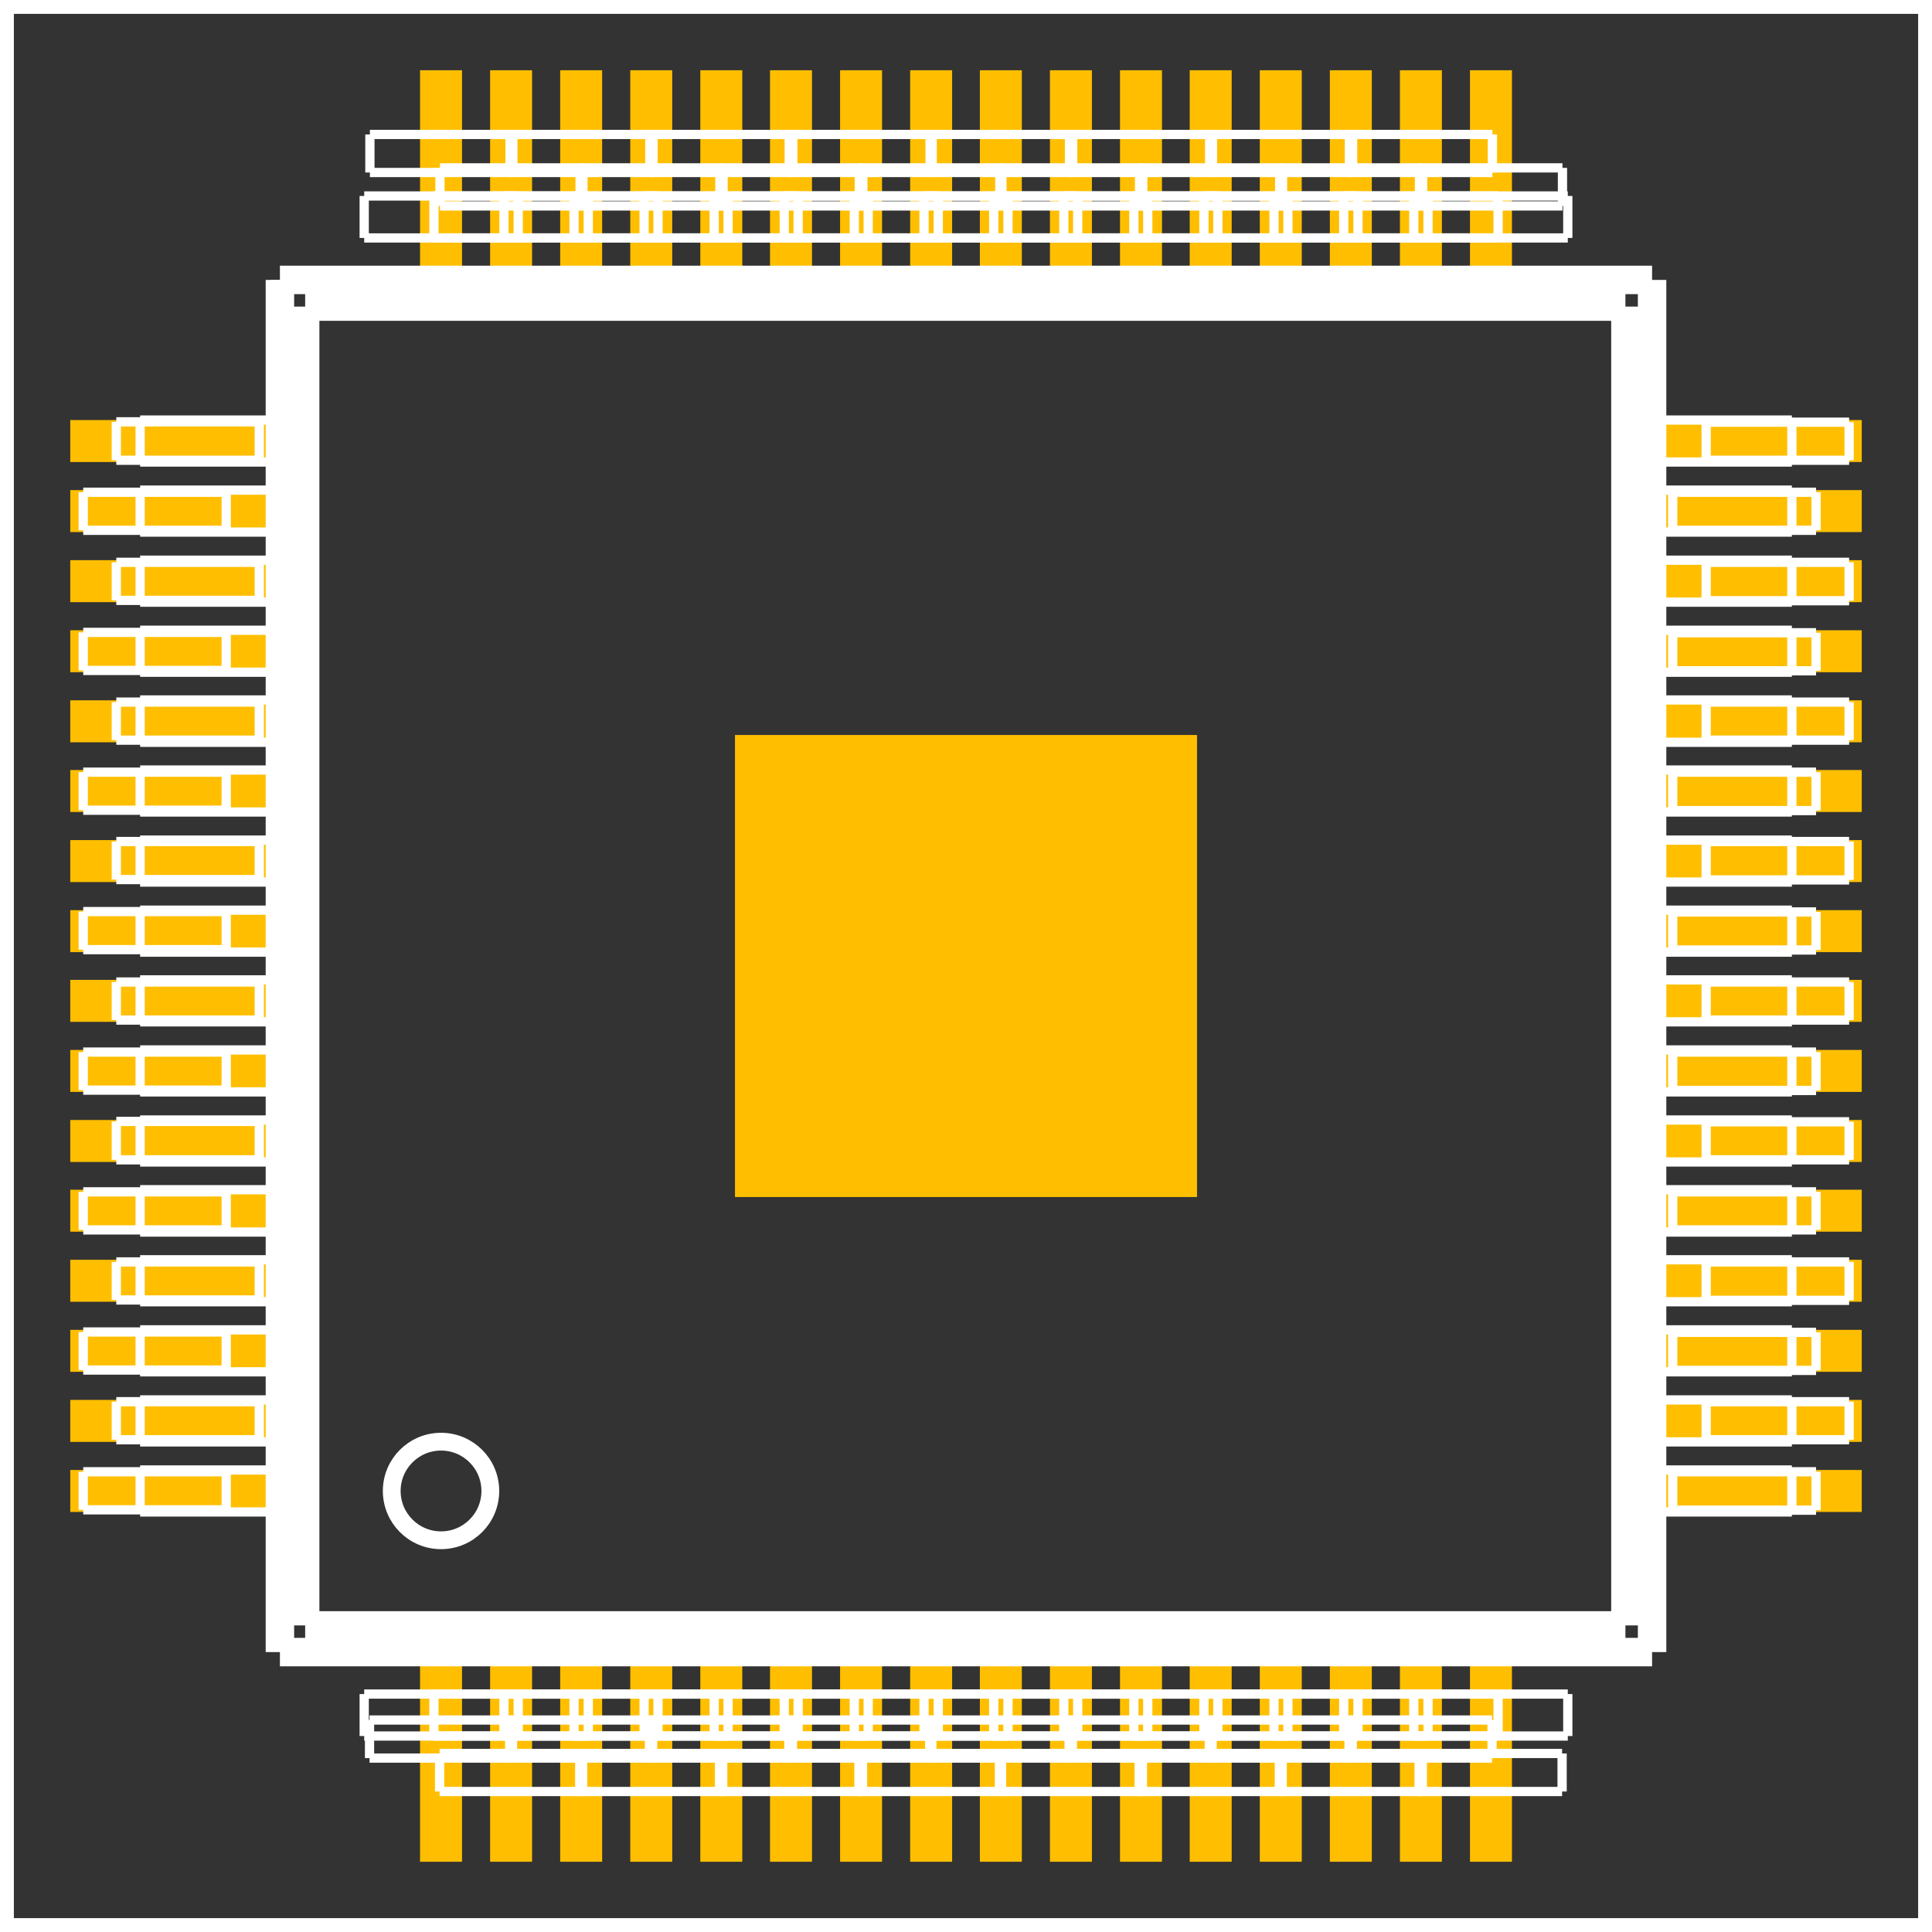 <?xml version="1.0" encoding="UTF-8" standalone="no"?>
<svg xmlns:svg="http://www.w3.org/2000/svg" xmlns="http://www.w3.org/2000/svg" version="1.2" baseProfile="tiny" x="0in" y="0in" width="0.543in" height="0.543in" viewBox="0 0 5432 5432" >
<rect x="0" y="0" width="5432" height="5432" fill="#333333" stroke="none"/>
<title>SparkFun.mod</title>
<desc>Kicad module 'SparkFun-SQFP-S-10X10-64-XS1' from file 'SparkFun.mod' converted by Fritzing</desc>
<g id="copper1">
 <rect width="118" x="1181" y="4605.5" fill="#ffbf00" connectorname="1" height="629" id="connector0pad" stroke-width="0"/>
 <rect width="118" x="1378" y="4605.5" fill="#ffbf00" connectorname="2" height="629" id="connector1pad" stroke-width="0"/>
 <rect width="118" x="1575" y="4605.5" fill="#ffbf00" connectorname="3" height="629" id="connector2pad" stroke-width="0"/>
 <rect width="118" x="1772" y="4605.5" fill="#ffbf00" connectorname="4" height="629" id="connector3pad" stroke-width="0"/>
 <rect width="118" x="1969" y="4605.5" fill="#ffbf00" connectorname="5" height="629" id="connector4pad" stroke-width="0"/>
 <rect width="118" x="2165" y="4605.5" fill="#ffbf00" connectorname="6" height="629" id="connector5pad" stroke-width="0"/>
 <rect width="118" x="2362" y="4605.5" fill="#ffbf00" connectorname="7" height="629" id="connector6pad" stroke-width="0"/>
 <rect width="118" x="2559" y="4605.5" fill="#ffbf00" connectorname="8" height="629" id="connector7pad" stroke-width="0"/>
 <rect width="118" x="2755" y="4605.5" fill="#ffbf00" connectorname="9" height="629" id="connector8pad" stroke-width="0"/>
 <rect width="118" x="2952" y="4605.5" fill="#ffbf00" connectorname="10" height="629" id="connector9pad" stroke-width="0"/>
 <rect width="118" x="3149" y="4605.5" fill="#ffbf00" connectorname="11" height="629" id="connector10pad" stroke-width="0"/>
 <rect width="118" x="3345" y="4605.5" fill="#ffbf00" connectorname="12" height="629" id="connector11pad" stroke-width="0"/>
 <rect width="118" x="3542" y="4605.5" fill="#ffbf00" connectorname="13" height="629" id="connector12pad" stroke-width="0"/>
 <rect width="118" x="3739" y="4605.5" fill="#ffbf00" connectorname="14" height="629" id="connector13pad" stroke-width="0"/>
 <rect width="118" x="3936" y="4605.5" fill="#ffbf00" connectorname="15" height="629" id="connector14pad" stroke-width="0"/>
 <rect width="118" x="4133" y="4605.5" fill="#ffbf00" connectorname="16" height="629" id="connector15pad" stroke-width="0"/>
 <rect width="629" x="4605.5" y="4133" fill="#ffbf00" connectorname="17" height="118" id="connector16pad" stroke-width="0"/>
 <rect width="629" x="4605.5" y="3936" fill="#ffbf00" connectorname="18" height="118" id="connector17pad" stroke-width="0"/>
 <rect width="629" x="4605.5" y="3739" fill="#ffbf00" connectorname="19" height="118" id="connector18pad" stroke-width="0"/>
 <rect width="629" x="4605.5" y="3542" fill="#ffbf00" connectorname="20" height="118" id="connector19pad" stroke-width="0"/>
 <rect width="629" x="4605.5" y="3345" fill="#ffbf00" connectorname="21" height="118" id="connector20pad" stroke-width="0"/>
 <rect width="629" x="4605.5" y="3149" fill="#ffbf00" connectorname="22" height="118" id="connector21pad" stroke-width="0"/>
 <rect width="629" x="4605.5" y="2952" fill="#ffbf00" connectorname="23" height="118" id="connector22pad" stroke-width="0"/>
 <rect width="629" x="4605.5" y="2755" fill="#ffbf00" connectorname="24" height="118" id="connector23pad" stroke-width="0"/>
 <rect width="629" x="4605.5" y="2559" fill="#ffbf00" connectorname="25" height="118" id="connector24pad" stroke-width="0"/>
 <rect width="629" x="4605.5" y="2362" fill="#ffbf00" connectorname="26" height="118" id="connector25pad" stroke-width="0"/>
 <rect width="629" x="4605.5" y="2165" fill="#ffbf00" connectorname="27" height="118" id="connector26pad" stroke-width="0"/>
 <rect width="629" x="4605.5" y="1969" fill="#ffbf00" connectorname="28" height="118" id="connector27pad" stroke-width="0"/>
 <rect width="629" x="4605.5" y="1772" fill="#ffbf00" connectorname="29" height="118" id="connector28pad" stroke-width="0"/>
 <rect width="629" x="4605.5" y="1575" fill="#ffbf00" connectorname="30" height="118" id="connector29pad" stroke-width="0"/>
 <rect width="629" x="4605.5" y="1378" fill="#ffbf00" connectorname="31" height="118" id="connector30pad" stroke-width="0"/>
 <rect width="629" x="4605.5" y="1181" fill="#ffbf00" connectorname="32" height="118" id="connector31pad" stroke-width="0"/>
 <rect width="118" x="4133" y="197.5" fill="#ffbf00" connectorname="33" height="629" id="connector32pad" stroke-width="0"/>
 <rect width="118" x="3936" y="197.5" fill="#ffbf00" connectorname="34" height="629" id="connector33pad" stroke-width="0"/>
 <rect width="118" x="3739" y="197.5" fill="#ffbf00" connectorname="35" height="629" id="connector34pad" stroke-width="0"/>
 <rect width="118" x="3542" y="197.5" fill="#ffbf00" connectorname="36" height="629" id="connector35pad" stroke-width="0"/>
 <rect width="118" x="3345" y="197.5" fill="#ffbf00" connectorname="37" height="629" id="connector36pad" stroke-width="0"/>
 <rect width="118" x="3149" y="197.5" fill="#ffbf00" connectorname="38" height="629" id="connector37pad" stroke-width="0"/>
 <rect width="118" x="2952" y="197.5" fill="#ffbf00" connectorname="39" height="629" id="connector38pad" stroke-width="0"/>
 <rect width="118" x="2755" y="197.5" fill="#ffbf00" connectorname="40" height="629" id="connector39pad" stroke-width="0"/>
 <rect width="118" x="2559" y="197.5" fill="#ffbf00" connectorname="41" height="629" id="connector40pad" stroke-width="0"/>
 <rect width="118" x="2362" y="197.5" fill="#ffbf00" connectorname="42" height="629" id="connector41pad" stroke-width="0"/>
 <rect width="118" x="2165" y="197.5" fill="#ffbf00" connectorname="43" height="629" id="connector42pad" stroke-width="0"/>
 <rect width="118" x="1969" y="197.5" fill="#ffbf00" connectorname="44" height="629" id="connector43pad" stroke-width="0"/>
 <rect width="118" x="1772" y="197.5" fill="#ffbf00" connectorname="45" height="629" id="connector44pad" stroke-width="0"/>
 <rect width="118" x="1575" y="197.5" fill="#ffbf00" connectorname="46" height="629" id="connector45pad" stroke-width="0"/>
 <rect width="118" x="1378" y="197.5" fill="#ffbf00" connectorname="47" height="629" id="connector46pad" stroke-width="0"/>
 <rect width="118" x="1181" y="197.5" fill="#ffbf00" connectorname="48" height="629" id="connector47pad" stroke-width="0"/>
 <rect width="629" x="197.5" y="1181" fill="#ffbf00" connectorname="49" height="118" id="connector48pad" stroke-width="0"/>
 <rect width="629" x="197.5" y="1378" fill="#ffbf00" connectorname="50" height="118" id="connector49pad" stroke-width="0"/>
 <rect width="629" x="197.5" y="1575" fill="#ffbf00" connectorname="51" height="118" id="connector50pad" stroke-width="0"/>
 <rect width="629" x="197.5" y="1772" fill="#ffbf00" connectorname="52" height="118" id="connector51pad" stroke-width="0"/>
 <rect width="629" x="197.5" y="1969" fill="#ffbf00" connectorname="53" height="118" id="connector52pad" stroke-width="0"/>
 <rect width="629" x="197.5" y="2165" fill="#ffbf00" connectorname="54" height="118" id="connector53pad" stroke-width="0"/>
 <rect width="629" x="197.5" y="2362" fill="#ffbf00" connectorname="55" height="118" id="connector54pad" stroke-width="0"/>
 <rect width="629" x="197.5" y="2559" fill="#ffbf00" connectorname="56" height="118" id="connector55pad" stroke-width="0"/>
 <rect width="629" x="197.5" y="2755" fill="#ffbf00" connectorname="57" height="118" id="connector56pad" stroke-width="0"/>
 <rect width="629" x="197.5" y="2952" fill="#ffbf00" connectorname="58" height="118" id="connector57pad" stroke-width="0"/>
 <rect width="629" x="197.5" y="3149" fill="#ffbf00" connectorname="59" height="118" id="connector58pad" stroke-width="0"/>
 <rect width="629" x="197.5" y="3345" fill="#ffbf00" connectorname="60" height="118" id="connector59pad" stroke-width="0"/>
 <rect width="629" x="197.5" y="3542" fill="#ffbf00" connectorname="61" height="118" id="connector60pad" stroke-width="0"/>
 <rect width="629" x="197.5" y="3739" fill="#ffbf00" connectorname="62" height="118" id="connector61pad" stroke-width="0"/>
 <rect width="629" x="197.5" y="3936" fill="#ffbf00" connectorname="63" height="118" id="connector62pad" stroke-width="0"/>
 <rect width="629" x="197.5" y="4133" fill="#ffbf00" connectorname="64" height="118" id="connector63pad" stroke-width="0"/>
 <rect width="1299" x="2066.5" y="2066.5" fill="#ffbf00" connectorname="GND" height="1299" id="connector64pad" stroke-width="0"/>
</g>
<g id="silkscreen">
 <line fill="none" stroke="white" y1="1294" x1="327" y2="1294" stroke-width="26" x2="729"/>
 <line fill="none" stroke="white" y1="1294" x1="729" y2="1186" stroke-width="26" x2="729"/>
 <line fill="none" stroke="white" y1="1186" x1="327" y2="1186" stroke-width="26" x2="729"/>
 <line fill="none" stroke="white" y1="1294" x1="327" y2="1186" stroke-width="26" x2="327"/>
 <line fill="none" stroke="white" y1="1491" x1="234" y2="1491" stroke-width="26" x2="636"/>
 <line fill="none" stroke="white" y1="1491" x1="636" y2="1384" stroke-width="26" x2="636"/>
 <line fill="none" stroke="white" y1="1384" x1="234" y2="1384" stroke-width="26" x2="636"/>
 <line fill="none" stroke="white" y1="1491" x1="234" y2="1384" stroke-width="26" x2="234"/>
 <line fill="none" stroke="white" y1="1688" x1="327" y2="1688" stroke-width="26" x2="729"/>
 <line fill="none" stroke="white" y1="1688" x1="729" y2="1581" stroke-width="26" x2="729"/>
 <line fill="none" stroke="white" y1="1581" x1="327" y2="1581" stroke-width="26" x2="729"/>
 <line fill="none" stroke="white" y1="1688" x1="327" y2="1581" stroke-width="26" x2="327"/>
 <line fill="none" stroke="white" y1="1885" x1="234" y2="1885" stroke-width="26" x2="636"/>
 <line fill="none" stroke="white" y1="1885" x1="636" y2="1778" stroke-width="26" x2="636"/>
 <line fill="none" stroke="white" y1="1778" x1="234" y2="1778" stroke-width="26" x2="636"/>
 <line fill="none" stroke="white" y1="1885" x1="234" y2="1778" stroke-width="26" x2="234"/>
 <line fill="none" stroke="white" y1="2081" x1="327" y2="2081" stroke-width="26" x2="729"/>
 <line fill="none" stroke="white" y1="2081" x1="729" y2="1974" stroke-width="26" x2="729"/>
 <line fill="none" stroke="white" y1="1974" x1="327" y2="1974" stroke-width="26" x2="729"/>
 <line fill="none" stroke="white" y1="2081" x1="327" y2="1974" stroke-width="26" x2="327"/>
 <line fill="none" stroke="white" y1="2278" x1="234" y2="2278" stroke-width="26" x2="636"/>
 <line fill="none" stroke="white" y1="2278" x1="636" y2="2171" stroke-width="26" x2="636"/>
 <line fill="none" stroke="white" y1="2171" x1="234" y2="2171" stroke-width="26" x2="636"/>
 <line fill="none" stroke="white" y1="2278" x1="234" y2="2171" stroke-width="26" x2="234"/>
 <line fill="none" stroke="white" y1="2473" x1="327" y2="2473" stroke-width="26" x2="729"/>
 <line fill="none" stroke="white" y1="2473" x1="729" y2="2366" stroke-width="26" x2="729"/>
 <line fill="none" stroke="white" y1="2366" x1="327" y2="2366" stroke-width="26" x2="729"/>
 <line fill="none" stroke="white" y1="2473" x1="327" y2="2366" stroke-width="26" x2="327"/>
 <line fill="none" stroke="white" y1="2670" x1="234" y2="2670" stroke-width="26" x2="636"/>
 <line fill="none" stroke="white" y1="2670" x1="636" y2="2563" stroke-width="26" x2="636"/>
 <line fill="none" stroke="white" y1="2563" x1="234" y2="2563" stroke-width="26" x2="636"/>
 <line fill="none" stroke="white" y1="2670" x1="234" y2="2563" stroke-width="26" x2="234"/>
 <line fill="none" stroke="white" y1="2868" x1="327" y2="2868" stroke-width="26" x2="729"/>
 <line fill="none" stroke="white" y1="2868" x1="729" y2="2761" stroke-width="26" x2="729"/>
 <line fill="none" stroke="white" y1="2761" x1="327" y2="2761" stroke-width="26" x2="729"/>
 <line fill="none" stroke="white" y1="2868" x1="327" y2="2761" stroke-width="26" x2="327"/>
 <line fill="none" stroke="white" y1="3065" x1="234" y2="3065" stroke-width="26" x2="636"/>
 <line fill="none" stroke="white" y1="3065" x1="636" y2="2958" stroke-width="26" x2="636"/>
 <line fill="none" stroke="white" y1="2958" x1="234" y2="2958" stroke-width="26" x2="636"/>
 <line fill="none" stroke="white" y1="3065" x1="234" y2="2958" stroke-width="26" x2="234"/>
 <line fill="none" stroke="white" y1="3261" x1="327" y2="3261" stroke-width="26" x2="729"/>
 <line fill="none" stroke="white" y1="3261" x1="729" y2="3153" stroke-width="26" x2="729"/>
 <line fill="none" stroke="white" y1="3153" x1="327" y2="3153" stroke-width="26" x2="729"/>
 <line fill="none" stroke="white" y1="3261" x1="327" y2="3153" stroke-width="26" x2="327"/>
 <line fill="none" stroke="white" y1="3458" x1="234" y2="3458" stroke-width="26" x2="636"/>
 <line fill="none" stroke="white" y1="3458" x1="636" y2="3351" stroke-width="26" x2="636"/>
 <line fill="none" stroke="white" y1="3351" x1="234" y2="3351" stroke-width="26" x2="636"/>
 <line fill="none" stroke="white" y1="3458" x1="234" y2="3351" stroke-width="26" x2="234"/>
 <line fill="none" stroke="white" y1="3655" x1="327" y2="3655" stroke-width="26" x2="729"/>
 <line fill="none" stroke="white" y1="3655" x1="729" y2="3548" stroke-width="26" x2="729"/>
 <line fill="none" stroke="white" y1="3548" x1="327" y2="3548" stroke-width="26" x2="729"/>
 <line fill="none" stroke="white" y1="3655" x1="327" y2="3548" stroke-width="26" x2="327"/>
 <line fill="none" stroke="white" y1="3852" x1="234" y2="3852" stroke-width="26" x2="636"/>
 <line fill="none" stroke="white" y1="3852" x1="636" y2="3745" stroke-width="26" x2="636"/>
 <line fill="none" stroke="white" y1="3745" x1="234" y2="3745" stroke-width="26" x2="636"/>
 <line fill="none" stroke="white" y1="3852" x1="234" y2="3745" stroke-width="26" x2="234"/>
 <line fill="none" stroke="white" y1="4048" x1="327" y2="4048" stroke-width="26" x2="729"/>
 <line fill="none" stroke="white" y1="4048" x1="729" y2="3941" stroke-width="26" x2="729"/>
 <line fill="none" stroke="white" y1="3941" x1="327" y2="3941" stroke-width="26" x2="729"/>
 <line fill="none" stroke="white" y1="4048" x1="327" y2="3941" stroke-width="26" x2="327"/>
 <line fill="none" stroke="white" y1="4245" x1="234" y2="4245" stroke-width="26" x2="636"/>
 <line fill="none" stroke="white" y1="4245" x1="636" y2="4138" stroke-width="26" x2="636"/>
 <line fill="none" stroke="white" y1="4138" x1="234" y2="4138" stroke-width="26" x2="636"/>
 <line fill="none" stroke="white" y1="4245" x1="234" y2="4138" stroke-width="26" x2="234"/>
 <line fill="none" stroke="white" y1="1294" x1="4797" y2="1294" stroke-width="26" x2="5199"/>
 <line fill="none" stroke="white" y1="1294" x1="5199" y2="1187" stroke-width="26" x2="5199"/>
 <line fill="none" stroke="white" y1="1187" x1="4797" y2="1187" stroke-width="26" x2="5199"/>
 <line fill="none" stroke="white" y1="1294" x1="4797" y2="1187" stroke-width="26" x2="4797"/>
 <line fill="none" stroke="white" y1="1491" x1="4703" y2="1491" stroke-width="26" x2="5106"/>
 <line fill="none" stroke="white" y1="1491" x1="5106" y2="1384" stroke-width="26" x2="5106"/>
 <line fill="none" stroke="white" y1="1384" x1="4703" y2="1384" stroke-width="26" x2="5106"/>
 <line fill="none" stroke="white" y1="1491" x1="4703" y2="1384" stroke-width="26" x2="4703"/>
 <line fill="none" stroke="white" y1="1689" x1="4797" y2="1689" stroke-width="26" x2="5199"/>
 <line fill="none" stroke="white" y1="1689" x1="5199" y2="1581" stroke-width="26" x2="5199"/>
 <line fill="none" stroke="white" y1="1581" x1="4797" y2="1581" stroke-width="26" x2="5199"/>
 <line fill="none" stroke="white" y1="1689" x1="4797" y2="1581" stroke-width="26" x2="4797"/>
 <line fill="none" stroke="white" y1="1886" x1="4703" y2="1886" stroke-width="26" x2="5106"/>
 <line fill="none" stroke="white" y1="1886" x1="5106" y2="1779" stroke-width="26" x2="5106"/>
 <line fill="none" stroke="white" y1="1779" x1="4703" y2="1779" stroke-width="26" x2="5106"/>
 <line fill="none" stroke="white" y1="1886" x1="4703" y2="1779" stroke-width="26" x2="4703"/>
 <line fill="none" stroke="white" y1="2081" x1="4797" y2="2081" stroke-width="26" x2="5199"/>
 <line fill="none" stroke="white" y1="2081" x1="5199" y2="1974" stroke-width="26" x2="5199"/>
 <line fill="none" stroke="white" y1="1974" x1="4797" y2="1974" stroke-width="26" x2="5199"/>
 <line fill="none" stroke="white" y1="2081" x1="4797" y2="1974" stroke-width="26" x2="4797"/>
 <line fill="none" stroke="white" y1="2279" x1="4703" y2="2279" stroke-width="26" x2="5106"/>
 <line fill="none" stroke="white" y1="2279" x1="5106" y2="2171" stroke-width="26" x2="5106"/>
 <line fill="none" stroke="white" y1="2171" x1="4703" y2="2171" stroke-width="26" x2="5106"/>
 <line fill="none" stroke="white" y1="2279" x1="4703" y2="2171" stroke-width="26" x2="4703"/>
 <line fill="none" stroke="white" y1="2474" x1="4797" y2="2474" stroke-width="26" x2="5199"/>
 <line fill="none" stroke="white" y1="2474" x1="5199" y2="2366" stroke-width="26" x2="5199"/>
 <line fill="none" stroke="white" y1="2366" x1="4797" y2="2366" stroke-width="26" x2="5199"/>
 <line fill="none" stroke="white" y1="2474" x1="4797" y2="2366" stroke-width="26" x2="4797"/>
 <line fill="none" stroke="white" y1="2671" x1="4703" y2="2671" stroke-width="26" x2="5106"/>
 <line fill="none" stroke="white" y1="2671" x1="5106" y2="2564" stroke-width="26" x2="5106"/>
 <line fill="none" stroke="white" y1="2564" x1="4703" y2="2564" stroke-width="26" x2="5106"/>
 <line fill="none" stroke="white" y1="2671" x1="4703" y2="2564" stroke-width="26" x2="4703"/>
 <line fill="none" stroke="white" y1="2868" x1="4797" y2="2868" stroke-width="26" x2="5199"/>
 <line fill="none" stroke="white" y1="2868" x1="5199" y2="2761" stroke-width="26" x2="5199"/>
 <line fill="none" stroke="white" y1="2761" x1="4797" y2="2761" stroke-width="26" x2="5199"/>
 <line fill="none" stroke="white" y1="2868" x1="4797" y2="2761" stroke-width="26" x2="4797"/>
 <line fill="none" stroke="white" y1="3066" x1="4703" y2="3066" stroke-width="26" x2="5106"/>
 <line fill="none" stroke="white" y1="3066" x1="5106" y2="2958" stroke-width="26" x2="5106"/>
 <line fill="none" stroke="white" y1="2958" x1="4703" y2="2958" stroke-width="26" x2="5106"/>
 <line fill="none" stroke="white" y1="3066" x1="4703" y2="2958" stroke-width="26" x2="4703"/>
 <line fill="none" stroke="white" y1="3261" x1="4797" y2="3261" stroke-width="26" x2="5199"/>
 <line fill="none" stroke="white" y1="3261" x1="5199" y2="3154" stroke-width="26" x2="5199"/>
 <line fill="none" stroke="white" y1="3154" x1="4797" y2="3154" stroke-width="26" x2="5199"/>
 <line fill="none" stroke="white" y1="3261" x1="4797" y2="3154" stroke-width="26" x2="4797"/>
 <line fill="none" stroke="white" y1="3458" x1="4703" y2="3458" stroke-width="26" x2="5106"/>
 <line fill="none" stroke="white" y1="3458" x1="5106" y2="3351" stroke-width="26" x2="5106"/>
 <line fill="none" stroke="white" y1="3351" x1="4703" y2="3351" stroke-width="26" x2="5106"/>
 <line fill="none" stroke="white" y1="3458" x1="4703" y2="3351" stroke-width="26" x2="4703"/>
 <line fill="none" stroke="white" y1="3656" x1="4797" y2="3656" stroke-width="26" x2="5199"/>
 <line fill="none" stroke="white" y1="3656" x1="5199" y2="3548" stroke-width="26" x2="5199"/>
 <line fill="none" stroke="white" y1="3548" x1="4797" y2="3548" stroke-width="26" x2="5199"/>
 <line fill="none" stroke="white" y1="3656" x1="4797" y2="3548" stroke-width="26" x2="4797"/>
 <line fill="none" stroke="white" y1="3853" x1="4703" y2="3853" stroke-width="26" x2="5106"/>
 <line fill="none" stroke="white" y1="3853" x1="5106" y2="3746" stroke-width="26" x2="5106"/>
 <line fill="none" stroke="white" y1="3746" x1="4703" y2="3746" stroke-width="26" x2="5106"/>
 <line fill="none" stroke="white" y1="3853" x1="4703" y2="3746" stroke-width="26" x2="4703"/>
 <line fill="none" stroke="white" y1="4048" x1="4797" y2="4048" stroke-width="26" x2="5199"/>
 <line fill="none" stroke="white" y1="4048" x1="5199" y2="3941" stroke-width="26" x2="5199"/>
 <line fill="none" stroke="white" y1="3941" x1="4797" y2="3941" stroke-width="26" x2="5199"/>
 <line fill="none" stroke="white" y1="4048" x1="4797" y2="3941" stroke-width="26" x2="4797"/>
 <line fill="none" stroke="white" y1="4246" x1="4703" y2="4246" stroke-width="26" x2="5106"/>
 <line fill="none" stroke="white" y1="4246" x1="5106" y2="4138" stroke-width="26" x2="5106"/>
 <line fill="none" stroke="white" y1="4138" x1="4703" y2="4138" stroke-width="26" x2="5106"/>
 <line fill="none" stroke="white" y1="4246" x1="4703" y2="4138" stroke-width="26" x2="4703"/>
 <line fill="none" stroke="white" y1="485" x1="1040" y2="485" stroke-width="26" x2="1442"/>
 <line fill="none" stroke="white" y1="485" x1="1442" y2="378" stroke-width="26" x2="1442"/>
 <line fill="none" stroke="white" y1="378" x1="1040" y2="378" stroke-width="26" x2="1442"/>
 <line fill="none" stroke="white" y1="485" x1="1040" y2="378" stroke-width="26" x2="1040"/>
 <line fill="none" stroke="white" y1="579" x1="1237" y2="579" stroke-width="26" x2="1639"/>
 <line fill="none" stroke="white" y1="579" x1="1639" y2="472" stroke-width="26" x2="1639"/>
 <line fill="none" stroke="white" y1="472" x1="1237" y2="472" stroke-width="26" x2="1639"/>
 <line fill="none" stroke="white" y1="579" x1="1237" y2="472" stroke-width="26" x2="1237"/>
 <line fill="none" stroke="white" y1="485" x1="1434" y2="485" stroke-width="26" x2="1836"/>
 <line fill="none" stroke="white" y1="485" x1="1836" y2="378" stroke-width="26" x2="1836"/>
 <line fill="none" stroke="white" y1="378" x1="1434" y2="378" stroke-width="26" x2="1836"/>
 <line fill="none" stroke="white" y1="485" x1="1434" y2="378" stroke-width="26" x2="1434"/>
 <line fill="none" stroke="white" y1="579" x1="1631" y2="579" stroke-width="26" x2="2033"/>
 <line fill="none" stroke="white" y1="579" x1="2033" y2="472" stroke-width="26" x2="2033"/>
 <line fill="none" stroke="white" y1="472" x1="1631" y2="472" stroke-width="26" x2="2033"/>
 <line fill="none" stroke="white" y1="579" x1="1631" y2="472" stroke-width="26" x2="1631"/>
 <line fill="none" stroke="white" y1="485" x1="1827" y2="485" stroke-width="26" x2="2229"/>
 <line fill="none" stroke="white" y1="485" x1="2229" y2="378" stroke-width="26" x2="2229"/>
 <line fill="none" stroke="white" y1="378" x1="1827" y2="378" stroke-width="26" x2="2229"/>
 <line fill="none" stroke="white" y1="485" x1="1827" y2="378" stroke-width="26" x2="1827"/>
 <line fill="none" stroke="white" y1="579" x1="2024" y2="579" stroke-width="26" x2="2426"/>
 <line fill="none" stroke="white" y1="579" x1="2426" y2="472" stroke-width="26" x2="2426"/>
 <line fill="none" stroke="white" y1="472" x1="2024" y2="472" stroke-width="26" x2="2426"/>
 <line fill="none" stroke="white" y1="579" x1="2024" y2="472" stroke-width="26" x2="2024"/>
 <line fill="none" stroke="white" y1="485" x1="2219" y2="485" stroke-width="26" x2="2621"/>
 <line fill="none" stroke="white" y1="485" x1="2621" y2="378" stroke-width="26" x2="2621"/>
 <line fill="none" stroke="white" y1="378" x1="2219" y2="378" stroke-width="26" x2="2621"/>
 <line fill="none" stroke="white" y1="485" x1="2219" y2="378" stroke-width="26" x2="2219"/>
 <line fill="none" stroke="white" y1="579" x1="2416" y2="579" stroke-width="26" x2="2817"/>
 <line fill="none" stroke="white" y1="579" x1="2817" y2="472" stroke-width="26" x2="2817"/>
 <line fill="none" stroke="white" y1="472" x1="2416" y2="472" stroke-width="26" x2="2817"/>
 <line fill="none" stroke="white" y1="579" x1="2416" y2="472" stroke-width="26" x2="2416"/>
 <line fill="none" stroke="white" y1="485" x1="2615" y2="485" stroke-width="26" x2="3016"/>
 <line fill="none" stroke="white" y1="485" x1="3016" y2="378" stroke-width="26" x2="3016"/>
 <line fill="none" stroke="white" y1="378" x1="2615" y2="378" stroke-width="26" x2="3016"/>
 <line fill="none" stroke="white" y1="485" x1="2615" y2="378" stroke-width="26" x2="2615"/>
 <line fill="none" stroke="white" y1="579" x1="2811" y2="579" stroke-width="26" x2="3213"/>
 <line fill="none" stroke="white" y1="579" x1="3213" y2="472" stroke-width="26" x2="3213"/>
 <line fill="none" stroke="white" y1="472" x1="2811" y2="472" stroke-width="26" x2="3213"/>
 <line fill="none" stroke="white" y1="579" x1="2811" y2="472" stroke-width="26" x2="2811"/>
 <line fill="none" stroke="white" y1="485" x1="3007" y2="485" stroke-width="26" x2="3409"/>
 <line fill="none" stroke="white" y1="485" x1="3409" y2="378" stroke-width="26" x2="3409"/>
 <line fill="none" stroke="white" y1="378" x1="3007" y2="378" stroke-width="26" x2="3409"/>
 <line fill="none" stroke="white" y1="485" x1="3007" y2="378" stroke-width="26" x2="3007"/>
 <line fill="none" stroke="white" y1="579" x1="3204" y2="579" stroke-width="26" x2="3606"/>
 <line fill="none" stroke="white" y1="579" x1="3606" y2="472" stroke-width="26" x2="3606"/>
 <line fill="none" stroke="white" y1="472" x1="3204" y2="472" stroke-width="26" x2="3606"/>
 <line fill="none" stroke="white" y1="579" x1="3204" y2="472" stroke-width="26" x2="3204"/>
 <line fill="none" stroke="white" y1="485" x1="3401" y2="485" stroke-width="26" x2="3803"/>
 <line fill="none" stroke="white" y1="485" x1="3803" y2="378" stroke-width="26" x2="3803"/>
 <line fill="none" stroke="white" y1="378" x1="3401" y2="378" stroke-width="26" x2="3803"/>
 <line fill="none" stroke="white" y1="485" x1="3401" y2="378" stroke-width="26" x2="3401"/>
 <line fill="none" stroke="white" y1="579" x1="3598" y2="579" stroke-width="26" x2="4000"/>
 <line fill="none" stroke="white" y1="579" x1="4000" y2="472" stroke-width="26" x2="4000"/>
 <line fill="none" stroke="white" y1="472" x1="3598" y2="472" stroke-width="26" x2="4000"/>
 <line fill="none" stroke="white" y1="579" x1="3598" y2="472" stroke-width="26" x2="3598"/>
 <line fill="none" stroke="white" y1="485" x1="3794" y2="485" stroke-width="26" x2="4196"/>
 <line fill="none" stroke="white" y1="485" x1="4196" y2="378" stroke-width="26" x2="4196"/>
 <line fill="none" stroke="white" y1="378" x1="3794" y2="378" stroke-width="26" x2="4196"/>
 <line fill="none" stroke="white" y1="485" x1="3794" y2="378" stroke-width="26" x2="3794"/>
 <line fill="none" stroke="white" y1="579" x1="3991" y2="579" stroke-width="26" x2="4393"/>
 <line fill="none" stroke="white" y1="579" x1="4393" y2="472" stroke-width="26" x2="4393"/>
 <line fill="none" stroke="white" y1="472" x1="3991" y2="472" stroke-width="26" x2="4393"/>
 <line fill="none" stroke="white" y1="579" x1="3991" y2="472" stroke-width="26" x2="3991"/>
 <line fill="none" stroke="white" y1="4943" x1="1039" y2="4943" stroke-width="26" x2="1441"/>
 <line fill="none" stroke="white" y1="4943" x1="1441" y2="4836" stroke-width="26" x2="1441"/>
 <line fill="none" stroke="white" y1="4836" x1="1039" y2="4836" stroke-width="26" x2="1441"/>
 <line fill="none" stroke="white" y1="4943" x1="1039" y2="4836" stroke-width="26" x2="1039"/>
 <line fill="none" stroke="white" y1="5037" x1="1236" y2="5037" stroke-width="26" x2="1638"/>
 <line fill="none" stroke="white" y1="5037" x1="1638" y2="4930" stroke-width="26" x2="1638"/>
 <line fill="none" stroke="white" y1="4930" x1="1236" y2="4930" stroke-width="26" x2="1638"/>
 <line fill="none" stroke="white" y1="5037" x1="1236" y2="4930" stroke-width="26" x2="1236"/>
 <line fill="none" stroke="white" y1="4943" x1="1433" y2="4943" stroke-width="26" x2="1835"/>
 <line fill="none" stroke="white" y1="4943" x1="1835" y2="4836" stroke-width="26" x2="1835"/>
 <line fill="none" stroke="white" y1="4836" x1="1433" y2="4836" stroke-width="26" x2="1835"/>
 <line fill="none" stroke="white" y1="4943" x1="1433" y2="4836" stroke-width="26" x2="1433"/>
 <line fill="none" stroke="white" y1="5037" x1="1630" y2="5037" stroke-width="26" x2="2032"/>
 <line fill="none" stroke="white" y1="5037" x1="2032" y2="4930" stroke-width="26" x2="2032"/>
 <line fill="none" stroke="white" y1="4930" x1="1630" y2="4930" stroke-width="26" x2="2032"/>
 <line fill="none" stroke="white" y1="5037" x1="1630" y2="4930" stroke-width="26" x2="1630"/>
 <line fill="none" stroke="white" y1="4943" x1="1826" y2="4943" stroke-width="26" x2="2228"/>
 <line fill="none" stroke="white" y1="4943" x1="2228" y2="4836" stroke-width="26" x2="2228"/>
 <line fill="none" stroke="white" y1="4836" x1="1826" y2="4836" stroke-width="26" x2="2228"/>
 <line fill="none" stroke="white" y1="4943" x1="1826" y2="4836" stroke-width="26" x2="1826"/>
 <line fill="none" stroke="white" y1="5037" x1="2023" y2="5037" stroke-width="26" x2="2425"/>
 <line fill="none" stroke="white" y1="5037" x1="2425" y2="4930" stroke-width="26" x2="2425"/>
 <line fill="none" stroke="white" y1="4930" x1="2023" y2="4930" stroke-width="26" x2="2425"/>
 <line fill="none" stroke="white" y1="5037" x1="2023" y2="4930" stroke-width="26" x2="2023"/>
 <line fill="none" stroke="white" y1="4943" x1="2218" y2="4943" stroke-width="26" x2="2620"/>
 <line fill="none" stroke="white" y1="4943" x1="2620" y2="4836" stroke-width="26" x2="2620"/>
 <line fill="none" stroke="white" y1="4836" x1="2218" y2="4836" stroke-width="26" x2="2620"/>
 <line fill="none" stroke="white" y1="4943" x1="2218" y2="4836" stroke-width="26" x2="2218"/>
 <line fill="none" stroke="white" y1="5037" x1="2415" y2="5037" stroke-width="26" x2="2816"/>
 <line fill="none" stroke="white" y1="5037" x1="2816" y2="4930" stroke-width="26" x2="2816"/>
 <line fill="none" stroke="white" y1="4930" x1="2415" y2="4930" stroke-width="26" x2="2816"/>
 <line fill="none" stroke="white" y1="5037" x1="2415" y2="4930" stroke-width="26" x2="2415"/>
 <line fill="none" stroke="white" y1="4943" x1="2614" y2="4943" stroke-width="26" x2="3015"/>
 <line fill="none" stroke="white" y1="4943" x1="3015" y2="4836" stroke-width="26" x2="3015"/>
 <line fill="none" stroke="white" y1="4836" x1="2614" y2="4836" stroke-width="26" x2="3015"/>
 <line fill="none" stroke="white" y1="4943" x1="2614" y2="4836" stroke-width="26" x2="2614"/>
 <line fill="none" stroke="white" y1="5037" x1="2810" y2="5037" stroke-width="26" x2="3212"/>
 <line fill="none" stroke="white" y1="5037" x1="3212" y2="4930" stroke-width="26" x2="3212"/>
 <line fill="none" stroke="white" y1="4930" x1="2810" y2="4930" stroke-width="26" x2="3212"/>
 <line fill="none" stroke="white" y1="5037" x1="2810" y2="4930" stroke-width="26" x2="2810"/>
 <line fill="none" stroke="white" y1="4943" x1="3006" y2="4943" stroke-width="26" x2="3408"/>
 <line fill="none" stroke="white" y1="4943" x1="3408" y2="4836" stroke-width="26" x2="3408"/>
 <line fill="none" stroke="white" y1="4836" x1="3006" y2="4836" stroke-width="26" x2="3408"/>
 <line fill="none" stroke="white" y1="4943" x1="3006" y2="4836" stroke-width="26" x2="3006"/>
 <line fill="none" stroke="white" y1="5037" x1="3203" y2="5037" stroke-width="26" x2="3605"/>
 <line fill="none" stroke="white" y1="5037" x1="3605" y2="4930" stroke-width="26" x2="3605"/>
 <line fill="none" stroke="white" y1="4930" x1="3203" y2="4930" stroke-width="26" x2="3605"/>
 <line fill="none" stroke="white" y1="5037" x1="3203" y2="4930" stroke-width="26" x2="3203"/>
 <line fill="none" stroke="white" y1="4943" x1="3400" y2="4943" stroke-width="26" x2="3802"/>
 <line fill="none" stroke="white" y1="4943" x1="3802" y2="4836" stroke-width="26" x2="3802"/>
 <line fill="none" stroke="white" y1="4836" x1="3400" y2="4836" stroke-width="26" x2="3802"/>
 <line fill="none" stroke="white" y1="4943" x1="3400" y2="4836" stroke-width="26" x2="3400"/>
 <line fill="none" stroke="white" y1="5037" x1="3597" y2="5037" stroke-width="26" x2="3999"/>
 <line fill="none" stroke="white" y1="5037" x1="3999" y2="4930" stroke-width="26" x2="3999"/>
 <line fill="none" stroke="white" y1="4930" x1="3597" y2="4930" stroke-width="26" x2="3999"/>
 <line fill="none" stroke="white" y1="5037" x1="3597" y2="4930" stroke-width="26" x2="3597"/>
 <line fill="none" stroke="white" y1="4943" x1="3793" y2="4943" stroke-width="26" x2="4195"/>
 <line fill="none" stroke="white" y1="4943" x1="4195" y2="4836" stroke-width="26" x2="4195"/>
 <line fill="none" stroke="white" y1="4836" x1="3793" y2="4836" stroke-width="26" x2="4195"/>
 <line fill="none" stroke="white" y1="4943" x1="3793" y2="4836" stroke-width="26" x2="3793"/>
 <line fill="none" stroke="white" y1="5037" x1="3990" y2="5037" stroke-width="26" x2="4392"/>
 <line fill="none" stroke="white" y1="5037" x1="4392" y2="4930" stroke-width="26" x2="4392"/>
 <line fill="none" stroke="white" y1="4930" x1="3990" y2="4930" stroke-width="26" x2="4392"/>
 <line fill="none" stroke="white" y1="5037" x1="3990" y2="4930" stroke-width="26" x2="3990"/>
 <line fill="none" stroke="white" y1="1890" x1="394" y2="1890" stroke-width="26" x2="827"/>
 <line fill="none" stroke="white" y1="1890" x1="827" y2="1772" stroke-width="26" x2="827"/>
 <line fill="none" stroke="white" y1="1772" x1="394" y2="1772" stroke-width="26" x2="827"/>
 <line fill="none" stroke="white" y1="1890" x1="394" y2="1772" stroke-width="26" x2="394"/>
 <line fill="none" stroke="white" y1="1693" x1="394" y2="1693" stroke-width="26" x2="827"/>
 <line fill="none" stroke="white" y1="1693" x1="827" y2="1575" stroke-width="26" x2="827"/>
 <line fill="none" stroke="white" y1="1575" x1="394" y2="1575" stroke-width="26" x2="827"/>
 <line fill="none" stroke="white" y1="1693" x1="394" y2="1575" stroke-width="26" x2="394"/>
 <line fill="none" stroke="white" y1="1299" x1="394" y2="1299" stroke-width="26" x2="827"/>
 <line fill="none" stroke="white" y1="1299" x1="827" y2="1181" stroke-width="26" x2="827"/>
 <line fill="none" stroke="white" y1="1181" x1="394" y2="1181" stroke-width="26" x2="827"/>
 <line fill="none" stroke="white" y1="1299" x1="394" y2="1181" stroke-width="26" x2="394"/>
 <line fill="none" stroke="white" y1="1496" x1="394" y2="1496" stroke-width="26" x2="827"/>
 <line fill="none" stroke="white" y1="1496" x1="827" y2="1378" stroke-width="26" x2="827"/>
 <line fill="none" stroke="white" y1="1378" x1="394" y2="1378" stroke-width="26" x2="827"/>
 <line fill="none" stroke="white" y1="1496" x1="394" y2="1378" stroke-width="26" x2="394"/>
 <line fill="none" stroke="white" y1="2677" x1="394" y2="2677" stroke-width="26" x2="827"/>
 <line fill="none" stroke="white" y1="2677" x1="827" y2="2559" stroke-width="26" x2="827"/>
 <line fill="none" stroke="white" y1="2559" x1="394" y2="2559" stroke-width="26" x2="827"/>
 <line fill="none" stroke="white" y1="2677" x1="394" y2="2559" stroke-width="26" x2="394"/>
 <line fill="none" stroke="white" y1="2480" x1="394" y2="2480" stroke-width="26" x2="827"/>
 <line fill="none" stroke="white" y1="2480" x1="827" y2="2362" stroke-width="26" x2="827"/>
 <line fill="none" stroke="white" y1="2362" x1="394" y2="2362" stroke-width="26" x2="827"/>
 <line fill="none" stroke="white" y1="2480" x1="394" y2="2362" stroke-width="26" x2="394"/>
 <line fill="none" stroke="white" y1="2087" x1="394" y2="2087" stroke-width="26" x2="827"/>
 <line fill="none" stroke="white" y1="2087" x1="827" y2="1968" stroke-width="26" x2="827"/>
 <line fill="none" stroke="white" y1="1968" x1="394" y2="1968" stroke-width="26" x2="827"/>
 <line fill="none" stroke="white" y1="2087" x1="394" y2="1968" stroke-width="26" x2="394"/>
 <line fill="none" stroke="white" y1="2283" x1="394" y2="2283" stroke-width="26" x2="827"/>
 <line fill="none" stroke="white" y1="2283" x1="827" y2="2165" stroke-width="26" x2="827"/>
 <line fill="none" stroke="white" y1="2165" x1="394" y2="2165" stroke-width="26" x2="827"/>
 <line fill="none" stroke="white" y1="2283" x1="394" y2="2165" stroke-width="26" x2="394"/>
 <line fill="none" stroke="white" y1="3464" x1="394" y2="3464" stroke-width="26" x2="827"/>
 <line fill="none" stroke="white" y1="3464" x1="827" y2="3345" stroke-width="26" x2="827"/>
 <line fill="none" stroke="white" y1="3345" x1="394" y2="3345" stroke-width="26" x2="827"/>
 <line fill="none" stroke="white" y1="3464" x1="394" y2="3345" stroke-width="26" x2="394"/>
 <line fill="none" stroke="white" y1="3267" x1="394" y2="3267" stroke-width="26" x2="827"/>
 <line fill="none" stroke="white" y1="3267" x1="827" y2="3149" stroke-width="26" x2="827"/>
 <line fill="none" stroke="white" y1="3149" x1="394" y2="3149" stroke-width="26" x2="827"/>
 <line fill="none" stroke="white" y1="3267" x1="394" y2="3149" stroke-width="26" x2="394"/>
 <line fill="none" stroke="white" y1="2873" x1="394" y2="2873" stroke-width="26" x2="827"/>
 <line fill="none" stroke="white" y1="2873" x1="827" y2="2755" stroke-width="26" x2="827"/>
 <line fill="none" stroke="white" y1="2755" x1="394" y2="2755" stroke-width="26" x2="827"/>
 <line fill="none" stroke="white" y1="2873" x1="394" y2="2755" stroke-width="26" x2="394"/>
 <line fill="none" stroke="white" y1="3070" x1="394" y2="3070" stroke-width="26" x2="827"/>
 <line fill="none" stroke="white" y1="3070" x1="827" y2="2952" stroke-width="26" x2="827"/>
 <line fill="none" stroke="white" y1="2952" x1="394" y2="2952" stroke-width="26" x2="827"/>
 <line fill="none" stroke="white" y1="3070" x1="394" y2="2952" stroke-width="26" x2="394"/>
 <line fill="none" stroke="white" y1="4251" x1="394" y2="4251" stroke-width="26" x2="827"/>
 <line fill="none" stroke="white" y1="4251" x1="827" y2="4133" stroke-width="26" x2="827"/>
 <line fill="none" stroke="white" y1="4133" x1="394" y2="4133" stroke-width="26" x2="827"/>
 <line fill="none" stroke="white" y1="4251" x1="394" y2="4133" stroke-width="26" x2="394"/>
 <line fill="none" stroke="white" y1="4054" x1="394" y2="4054" stroke-width="26" x2="827"/>
 <line fill="none" stroke="white" y1="4054" x1="827" y2="3936" stroke-width="26" x2="827"/>
 <line fill="none" stroke="white" y1="3936" x1="394" y2="3936" stroke-width="26" x2="827"/>
 <line fill="none" stroke="white" y1="4054" x1="394" y2="3936" stroke-width="26" x2="394"/>
 <line fill="none" stroke="white" y1="3660" x1="394" y2="3660" stroke-width="26" x2="827"/>
 <line fill="none" stroke="white" y1="3660" x1="827" y2="3542" stroke-width="26" x2="827"/>
 <line fill="none" stroke="white" y1="3542" x1="394" y2="3542" stroke-width="26" x2="827"/>
 <line fill="none" stroke="white" y1="3660" x1="394" y2="3542" stroke-width="26" x2="394"/>
 <line fill="none" stroke="white" y1="3857" x1="394" y2="3857" stroke-width="26" x2="827"/>
 <line fill="none" stroke="white" y1="3857" x1="827" y2="3739" stroke-width="26" x2="827"/>
 <line fill="none" stroke="white" y1="3739" x1="394" y2="3739" stroke-width="26" x2="827"/>
 <line fill="none" stroke="white" y1="3857" x1="394" y2="3739" stroke-width="26" x2="394"/>
 <line fill="none" stroke="white" y1="4881" x1="1614" y2="4881" stroke-width="26" x2="2047"/>
 <line fill="none" stroke="white" y1="4881" x1="2047" y2="4763" stroke-width="26" x2="2047"/>
 <line fill="none" stroke="white" y1="4763" x1="1614" y2="4763" stroke-width="26" x2="2047"/>
 <line fill="none" stroke="white" y1="4881" x1="1614" y2="4763" stroke-width="26" x2="1614"/>
 <line fill="none" stroke="white" y1="4881" x1="1417" y2="4881" stroke-width="26" x2="1850"/>
 <line fill="none" stroke="white" y1="4881" x1="1850" y2="4763" stroke-width="26" x2="1850"/>
 <line fill="none" stroke="white" y1="4763" x1="1417" y2="4763" stroke-width="26" x2="1850"/>
 <line fill="none" stroke="white" y1="4881" x1="1417" y2="4763" stroke-width="26" x2="1417"/>
 <line fill="none" stroke="white" y1="4881" x1="1024" y2="4881" stroke-width="26" x2="1457"/>
 <line fill="none" stroke="white" y1="4881" x1="1457" y2="4763" stroke-width="26" x2="1457"/>
 <line fill="none" stroke="white" y1="4763" x1="1024" y2="4763" stroke-width="26" x2="1457"/>
 <line fill="none" stroke="white" y1="4881" x1="1024" y2="4763" stroke-width="26" x2="1024"/>
 <line fill="none" stroke="white" y1="4881" x1="1220" y2="4881" stroke-width="26" x2="1654"/>
 <line fill="none" stroke="white" y1="4881" x1="1654" y2="4763" stroke-width="26" x2="1654"/>
 <line fill="none" stroke="white" y1="4763" x1="1220" y2="4763" stroke-width="26" x2="1654"/>
 <line fill="none" stroke="white" y1="4881" x1="1220" y2="4763" stroke-width="26" x2="1220"/>
 <line fill="none" stroke="white" y1="4881" x1="2402" y2="4881" stroke-width="26" x2="2834"/>
 <line fill="none" stroke="white" y1="4881" x1="2834" y2="4763" stroke-width="26" x2="2834"/>
 <line fill="none" stroke="white" y1="4763" x1="2402" y2="4763" stroke-width="26" x2="2834"/>
 <line fill="none" stroke="white" y1="4881" x1="2402" y2="4763" stroke-width="26" x2="2402"/>
 <line fill="none" stroke="white" y1="4881" x1="2205" y2="4881" stroke-width="26" x2="2638"/>
 <line fill="none" stroke="white" y1="4881" x1="2638" y2="4763" stroke-width="26" x2="2638"/>
 <line fill="none" stroke="white" y1="4763" x1="2205" y2="4763" stroke-width="26" x2="2638"/>
 <line fill="none" stroke="white" y1="4881" x1="2205" y2="4763" stroke-width="26" x2="2205"/>
 <line fill="none" stroke="white" y1="4881" x1="1811" y2="4881" stroke-width="26" x2="2244"/>
 <line fill="none" stroke="white" y1="4881" x1="2244" y2="4763" stroke-width="26" x2="2244"/>
 <line fill="none" stroke="white" y1="4763" x1="1811" y2="4763" stroke-width="26" x2="2244"/>
 <line fill="none" stroke="white" y1="4881" x1="1811" y2="4763" stroke-width="26" x2="1811"/>
 <line fill="none" stroke="white" y1="4881" x1="2008" y2="4881" stroke-width="26" x2="2441"/>
 <line fill="none" stroke="white" y1="4881" x1="2441" y2="4763" stroke-width="26" x2="2441"/>
 <line fill="none" stroke="white" y1="4763" x1="2008" y2="4763" stroke-width="26" x2="2441"/>
 <line fill="none" stroke="white" y1="4881" x1="2008" y2="4763" stroke-width="26" x2="2008"/>
 <line fill="none" stroke="white" y1="4881" x1="3188" y2="4881" stroke-width="26" x2="3621"/>
 <line fill="none" stroke="white" y1="4881" x1="3621" y2="4763" stroke-width="26" x2="3621"/>
 <line fill="none" stroke="white" y1="4763" x1="3188" y2="4763" stroke-width="26" x2="3621"/>
 <line fill="none" stroke="white" y1="4881" x1="3188" y2="4763" stroke-width="26" x2="3188"/>
 <line fill="none" stroke="white" y1="4881" x1="2991" y2="4881" stroke-width="26" x2="3424"/>
 <line fill="none" stroke="white" y1="4881" x1="3424" y2="4763" stroke-width="26" x2="3424"/>
 <line fill="none" stroke="white" y1="4763" x1="2991" y2="4763" stroke-width="26" x2="3424"/>
 <line fill="none" stroke="white" y1="4881" x1="2991" y2="4763" stroke-width="26" x2="2991"/>
 <line fill="none" stroke="white" y1="4881" x1="2598" y2="4881" stroke-width="26" x2="3030"/>
 <line fill="none" stroke="white" y1="4881" x1="3030" y2="4763" stroke-width="26" x2="3030"/>
 <line fill="none" stroke="white" y1="4763" x1="2598" y2="4763" stroke-width="26" x2="3030"/>
 <line fill="none" stroke="white" y1="4881" x1="2598" y2="4763" stroke-width="26" x2="2598"/>
 <line fill="none" stroke="white" y1="4881" x1="2794" y2="4881" stroke-width="26" x2="3227"/>
 <line fill="none" stroke="white" y1="4881" x1="3227" y2="4763" stroke-width="26" x2="3227"/>
 <line fill="none" stroke="white" y1="4763" x1="2794" y2="4763" stroke-width="26" x2="3227"/>
 <line fill="none" stroke="white" y1="4881" x1="2794" y2="4763" stroke-width="26" x2="2794"/>
 <line fill="none" stroke="white" y1="4881" x1="3975" y2="4881" stroke-width="26" x2="4408"/>
 <line fill="none" stroke="white" y1="4881" x1="4408" y2="4763" stroke-width="26" x2="4408"/>
 <line fill="none" stroke="white" y1="4763" x1="3975" y2="4763" stroke-width="26" x2="4408"/>
 <line fill="none" stroke="white" y1="4881" x1="3975" y2="4763" stroke-width="26" x2="3975"/>
 <line fill="none" stroke="white" y1="4881" x1="3778" y2="4881" stroke-width="26" x2="4212"/>
 <line fill="none" stroke="white" y1="4881" x1="4212" y2="4763" stroke-width="26" x2="4212"/>
 <line fill="none" stroke="white" y1="4763" x1="3778" y2="4763" stroke-width="26" x2="4212"/>
 <line fill="none" stroke="white" y1="4881" x1="3778" y2="4763" stroke-width="26" x2="3778"/>
 <line fill="none" stroke="white" y1="4881" x1="3385" y2="4881" stroke-width="26" x2="3818"/>
 <line fill="none" stroke="white" y1="4881" x1="3818" y2="4763" stroke-width="26" x2="3818"/>
 <line fill="none" stroke="white" y1="4763" x1="3385" y2="4763" stroke-width="26" x2="3818"/>
 <line fill="none" stroke="white" y1="4881" x1="3385" y2="4763" stroke-width="26" x2="3385"/>
 <line fill="none" stroke="white" y1="4881" x1="3582" y2="4881" stroke-width="26" x2="4015"/>
 <line fill="none" stroke="white" y1="4881" x1="4015" y2="4763" stroke-width="26" x2="4015"/>
 <line fill="none" stroke="white" y1="4763" x1="3582" y2="4763" stroke-width="26" x2="4015"/>
 <line fill="none" stroke="white" y1="4881" x1="3582" y2="4763" stroke-width="26" x2="3582"/>
 <line fill="none" stroke="white" y1="1890" x1="4605" y2="1890" stroke-width="26" x2="5038"/>
 <line fill="none" stroke="white" y1="1890" x1="5038" y2="1772" stroke-width="26" x2="5038"/>
 <line fill="none" stroke="white" y1="1772" x1="4605" y2="1772" stroke-width="26" x2="5038"/>
 <line fill="none" stroke="white" y1="1890" x1="4605" y2="1772" stroke-width="26" x2="4605"/>
 <line fill="none" stroke="white" y1="1693" x1="4605" y2="1693" stroke-width="26" x2="5038"/>
 <line fill="none" stroke="white" y1="1693" x1="5038" y2="1575" stroke-width="26" x2="5038"/>
 <line fill="none" stroke="white" y1="1575" x1="4605" y2="1575" stroke-width="26" x2="5038"/>
 <line fill="none" stroke="white" y1="1693" x1="4605" y2="1575" stroke-width="26" x2="4605"/>
 <line fill="none" stroke="white" y1="1299" x1="4605" y2="1299" stroke-width="26" x2="5038"/>
 <line fill="none" stroke="white" y1="1299" x1="5038" y2="1181" stroke-width="26" x2="5038"/>
 <line fill="none" stroke="white" y1="1181" x1="4605" y2="1181" stroke-width="26" x2="5038"/>
 <line fill="none" stroke="white" y1="1299" x1="4605" y2="1181" stroke-width="26" x2="4605"/>
 <line fill="none" stroke="white" y1="1496" x1="4605" y2="1496" stroke-width="26" x2="5038"/>
 <line fill="none" stroke="white" y1="1496" x1="5038" y2="1378" stroke-width="26" x2="5038"/>
 <line fill="none" stroke="white" y1="1378" x1="4605" y2="1378" stroke-width="26" x2="5038"/>
 <line fill="none" stroke="white" y1="1496" x1="4605" y2="1378" stroke-width="26" x2="4605"/>
 <line fill="none" stroke="white" y1="2677" x1="4605" y2="2677" stroke-width="26" x2="5038"/>
 <line fill="none" stroke="white" y1="2677" x1="5038" y2="2559" stroke-width="26" x2="5038"/>
 <line fill="none" stroke="white" y1="2559" x1="4605" y2="2559" stroke-width="26" x2="5038"/>
 <line fill="none" stroke="white" y1="2677" x1="4605" y2="2559" stroke-width="26" x2="4605"/>
 <line fill="none" stroke="white" y1="2480" x1="4605" y2="2480" stroke-width="26" x2="5038"/>
 <line fill="none" stroke="white" y1="2480" x1="5038" y2="2362" stroke-width="26" x2="5038"/>
 <line fill="none" stroke="white" y1="2362" x1="4605" y2="2362" stroke-width="26" x2="5038"/>
 <line fill="none" stroke="white" y1="2480" x1="4605" y2="2362" stroke-width="26" x2="4605"/>
 <line fill="none" stroke="white" y1="2087" x1="4605" y2="2087" stroke-width="26" x2="5038"/>
 <line fill="none" stroke="white" y1="2087" x1="5038" y2="1968" stroke-width="26" x2="5038"/>
 <line fill="none" stroke="white" y1="1968" x1="4605" y2="1968" stroke-width="26" x2="5038"/>
 <line fill="none" stroke="white" y1="2087" x1="4605" y2="1968" stroke-width="26" x2="4605"/>
 <line fill="none" stroke="white" y1="2283" x1="4605" y2="2283" stroke-width="26" x2="5038"/>
 <line fill="none" stroke="white" y1="2283" x1="5038" y2="2165" stroke-width="26" x2="5038"/>
 <line fill="none" stroke="white" y1="2165" x1="4605" y2="2165" stroke-width="26" x2="5038"/>
 <line fill="none" stroke="white" y1="2283" x1="4605" y2="2165" stroke-width="26" x2="4605"/>
 <line fill="none" stroke="white" y1="3464" x1="4605" y2="3464" stroke-width="26" x2="5038"/>
 <line fill="none" stroke="white" y1="3464" x1="5038" y2="3345" stroke-width="26" x2="5038"/>
 <line fill="none" stroke="white" y1="3345" x1="4605" y2="3345" stroke-width="26" x2="5038"/>
 <line fill="none" stroke="white" y1="3464" x1="4605" y2="3345" stroke-width="26" x2="4605"/>
 <line fill="none" stroke="white" y1="3267" x1="4605" y2="3267" stroke-width="26" x2="5038"/>
 <line fill="none" stroke="white" y1="3267" x1="5038" y2="3149" stroke-width="26" x2="5038"/>
 <line fill="none" stroke="white" y1="3149" x1="4605" y2="3149" stroke-width="26" x2="5038"/>
 <line fill="none" stroke="white" y1="3267" x1="4605" y2="3149" stroke-width="26" x2="4605"/>
 <line fill="none" stroke="white" y1="2873" x1="4605" y2="2873" stroke-width="26" x2="5038"/>
 <line fill="none" stroke="white" y1="2873" x1="5038" y2="2755" stroke-width="26" x2="5038"/>
 <line fill="none" stroke="white" y1="2755" x1="4605" y2="2755" stroke-width="26" x2="5038"/>
 <line fill="none" stroke="white" y1="2873" x1="4605" y2="2755" stroke-width="26" x2="4605"/>
 <line fill="none" stroke="white" y1="3070" x1="4605" y2="3070" stroke-width="26" x2="5038"/>
 <line fill="none" stroke="white" y1="3070" x1="5038" y2="2952" stroke-width="26" x2="5038"/>
 <line fill="none" stroke="white" y1="2952" x1="4605" y2="2952" stroke-width="26" x2="5038"/>
 <line fill="none" stroke="white" y1="3070" x1="4605" y2="2952" stroke-width="26" x2="4605"/>
 <line fill="none" stroke="white" y1="4251" x1="4605" y2="4251" stroke-width="26" x2="5038"/>
 <line fill="none" stroke="white" y1="4251" x1="5038" y2="4133" stroke-width="26" x2="5038"/>
 <line fill="none" stroke="white" y1="4133" x1="4605" y2="4133" stroke-width="26" x2="5038"/>
 <line fill="none" stroke="white" y1="4251" x1="4605" y2="4133" stroke-width="26" x2="4605"/>
 <line fill="none" stroke="white" y1="4054" x1="4605" y2="4054" stroke-width="26" x2="5038"/>
 <line fill="none" stroke="white" y1="4054" x1="5038" y2="3936" stroke-width="26" x2="5038"/>
 <line fill="none" stroke="white" y1="3936" x1="4605" y2="3936" stroke-width="26" x2="5038"/>
 <line fill="none" stroke="white" y1="4054" x1="4605" y2="3936" stroke-width="26" x2="4605"/>
 <line fill="none" stroke="white" y1="3660" x1="4605" y2="3660" stroke-width="26" x2="5038"/>
 <line fill="none" stroke="white" y1="3660" x1="5038" y2="3542" stroke-width="26" x2="5038"/>
 <line fill="none" stroke="white" y1="3542" x1="4605" y2="3542" stroke-width="26" x2="5038"/>
 <line fill="none" stroke="white" y1="3660" x1="4605" y2="3542" stroke-width="26" x2="4605"/>
 <line fill="none" stroke="white" y1="3857" x1="4605" y2="3857" stroke-width="26" x2="5038"/>
 <line fill="none" stroke="white" y1="3857" x1="5038" y2="3739" stroke-width="26" x2="5038"/>
 <line fill="none" stroke="white" y1="3739" x1="4605" y2="3739" stroke-width="26" x2="5038"/>
 <line fill="none" stroke="white" y1="3857" x1="4605" y2="3739" stroke-width="26" x2="4605"/>
 <line fill="none" stroke="white" y1="669" x1="1614" y2="669" stroke-width="26" x2="2047"/>
 <line fill="none" stroke="white" y1="669" x1="2047" y2="551" stroke-width="26" x2="2047"/>
 <line fill="none" stroke="white" y1="551" x1="1614" y2="551" stroke-width="26" x2="2047"/>
 <line fill="none" stroke="white" y1="669" x1="1614" y2="551" stroke-width="26" x2="1614"/>
 <line fill="none" stroke="white" y1="669" x1="1417" y2="669" stroke-width="26" x2="1850"/>
 <line fill="none" stroke="white" y1="669" x1="1850" y2="551" stroke-width="26" x2="1850"/>
 <line fill="none" stroke="white" y1="551" x1="1417" y2="551" stroke-width="26" x2="1850"/>
 <line fill="none" stroke="white" y1="669" x1="1417" y2="551" stroke-width="26" x2="1417"/>
 <line fill="none" stroke="white" y1="669" x1="1024" y2="669" stroke-width="26" x2="1457"/>
 <line fill="none" stroke="white" y1="669" x1="1457" y2="551" stroke-width="26" x2="1457"/>
 <line fill="none" stroke="white" y1="551" x1="1024" y2="551" stroke-width="26" x2="1457"/>
 <line fill="none" stroke="white" y1="669" x1="1024" y2="551" stroke-width="26" x2="1024"/>
 <line fill="none" stroke="white" y1="669" x1="1220" y2="669" stroke-width="26" x2="1654"/>
 <line fill="none" stroke="white" y1="669" x1="1654" y2="551" stroke-width="26" x2="1654"/>
 <line fill="none" stroke="white" y1="551" x1="1220" y2="551" stroke-width="26" x2="1654"/>
 <line fill="none" stroke="white" y1="669" x1="1220" y2="551" stroke-width="26" x2="1220"/>
 <line fill="none" stroke="white" y1="669" x1="2402" y2="669" stroke-width="26" x2="2834"/>
 <line fill="none" stroke="white" y1="669" x1="2834" y2="551" stroke-width="26" x2="2834"/>
 <line fill="none" stroke="white" y1="551" x1="2402" y2="551" stroke-width="26" x2="2834"/>
 <line fill="none" stroke="white" y1="669" x1="2402" y2="551" stroke-width="26" x2="2402"/>
 <line fill="none" stroke="white" y1="669" x1="2205" y2="669" stroke-width="26" x2="2638"/>
 <line fill="none" stroke="white" y1="669" x1="2638" y2="551" stroke-width="26" x2="2638"/>
 <line fill="none" stroke="white" y1="551" x1="2205" y2="551" stroke-width="26" x2="2638"/>
 <line fill="none" stroke="white" y1="669" x1="2205" y2="551" stroke-width="26" x2="2205"/>
 <line fill="none" stroke="white" y1="669" x1="1811" y2="669" stroke-width="26" x2="2244"/>
 <line fill="none" stroke="white" y1="669" x1="2244" y2="551" stroke-width="26" x2="2244"/>
 <line fill="none" stroke="white" y1="551" x1="1811" y2="551" stroke-width="26" x2="2244"/>
 <line fill="none" stroke="white" y1="669" x1="1811" y2="551" stroke-width="26" x2="1811"/>
 <line fill="none" stroke="white" y1="669" x1="2008" y2="669" stroke-width="26" x2="2441"/>
 <line fill="none" stroke="white" y1="669" x1="2441" y2="551" stroke-width="26" x2="2441"/>
 <line fill="none" stroke="white" y1="551" x1="2008" y2="551" stroke-width="26" x2="2441"/>
 <line fill="none" stroke="white" y1="669" x1="2008" y2="551" stroke-width="26" x2="2008"/>
 <line fill="none" stroke="white" y1="669" x1="3188" y2="669" stroke-width="26" x2="3621"/>
 <line fill="none" stroke="white" y1="669" x1="3621" y2="551" stroke-width="26" x2="3621"/>
 <line fill="none" stroke="white" y1="551" x1="3188" y2="551" stroke-width="26" x2="3621"/>
 <line fill="none" stroke="white" y1="669" x1="3188" y2="551" stroke-width="26" x2="3188"/>
 <line fill="none" stroke="white" y1="669" x1="2991" y2="669" stroke-width="26" x2="3424"/>
 <line fill="none" stroke="white" y1="669" x1="3424" y2="551" stroke-width="26" x2="3424"/>
 <line fill="none" stroke="white" y1="551" x1="2991" y2="551" stroke-width="26" x2="3424"/>
 <line fill="none" stroke="white" y1="669" x1="2991" y2="551" stroke-width="26" x2="2991"/>
 <line fill="none" stroke="white" y1="669" x1="2598" y2="669" stroke-width="26" x2="3030"/>
 <line fill="none" stroke="white" y1="669" x1="3030" y2="551" stroke-width="26" x2="3030"/>
 <line fill="none" stroke="white" y1="551" x1="2598" y2="551" stroke-width="26" x2="3030"/>
 <line fill="none" stroke="white" y1="669" x1="2598" y2="551" stroke-width="26" x2="2598"/>
 <line fill="none" stroke="white" y1="669" x1="2794" y2="669" stroke-width="26" x2="3227"/>
 <line fill="none" stroke="white" y1="669" x1="3227" y2="551" stroke-width="26" x2="3227"/>
 <line fill="none" stroke="white" y1="551" x1="2794" y2="551" stroke-width="26" x2="3227"/>
 <line fill="none" stroke="white" y1="669" x1="2794" y2="551" stroke-width="26" x2="2794"/>
 <line fill="none" stroke="white" y1="669" x1="3975" y2="669" stroke-width="26" x2="4408"/>
 <line fill="none" stroke="white" y1="669" x1="4408" y2="551" stroke-width="26" x2="4408"/>
 <line fill="none" stroke="white" y1="551" x1="3975" y2="551" stroke-width="26" x2="4408"/>
 <line fill="none" stroke="white" y1="669" x1="3975" y2="551" stroke-width="26" x2="3975"/>
 <line fill="none" stroke="white" y1="669" x1="3778" y2="669" stroke-width="26" x2="4212"/>
 <line fill="none" stroke="white" y1="669" x1="4212" y2="551" stroke-width="26" x2="4212"/>
 <line fill="none" stroke="white" y1="551" x1="3778" y2="551" stroke-width="26" x2="4212"/>
 <line fill="none" stroke="white" y1="669" x1="3778" y2="551" stroke-width="26" x2="3778"/>
 <line fill="none" stroke="white" y1="669" x1="3385" y2="669" stroke-width="26" x2="3818"/>
 <line fill="none" stroke="white" y1="669" x1="3818" y2="551" stroke-width="26" x2="3818"/>
 <line fill="none" stroke="white" y1="551" x1="3385" y2="551" stroke-width="26" x2="3818"/>
 <line fill="none" stroke="white" y1="669" x1="3385" y2="551" stroke-width="26" x2="3385"/>
 <line fill="none" stroke="white" y1="669" x1="3582" y2="669" stroke-width="26" x2="4015"/>
 <line fill="none" stroke="white" y1="669" x1="4015" y2="551" stroke-width="26" x2="4015"/>
 <line fill="none" stroke="white" y1="551" x1="3582" y2="551" stroke-width="26" x2="4015"/>
 <line fill="none" stroke="white" y1="669" x1="3582" y2="551" stroke-width="26" x2="3582"/>
 <line fill="none" stroke="white" y1="0" x1="0" y2="0" stroke-width="78" x2="5432"/>
 <line fill="none" stroke="white" y1="0" x1="5432" y2="5432" stroke-width="78" x2="5432"/>
 <line fill="none" stroke="white" y1="5432" x1="0" y2="0" stroke-width="78" x2="0"/>
 <line fill="none" stroke="white" y1="5432" x1="5432" y2="5432" stroke-width="78" x2="0"/>
 <line fill="none" stroke="white" y1="862" x1="858" y2="862" stroke-width="80" x2="4570"/>
 <line fill="none" stroke="white" y1="862" x1="4570" y2="4570" stroke-width="80" x2="4570"/>
 <line fill="none" stroke="white" y1="4570" x1="4570" y2="4570" stroke-width="80" x2="858"/>
 <line fill="none" stroke="white" y1="4570" x1="858" y2="862" stroke-width="80" x2="858"/>
 <line fill="none" stroke="white" y1="827" x1="787" y2="787" stroke-width="50" x2="787"/>
 <line fill="none" stroke="white" y1="787" x1="787" y2="4645" stroke-width="80" x2="787"/>
 <line fill="none" stroke="white" y1="4645" x1="787" y2="4645" stroke-width="80" x2="4645"/>
 <line fill="none" stroke="white" y1="4645" x1="4645" y2="787" stroke-width="80" x2="4645"/>
 <line fill="none" stroke="white" y1="787" x1="4645" y2="787" stroke-width="80" x2="787"/>
 <circle fill="none" cx="1240" cy="4192" stroke="white" r="138.593" stroke-width="50"/>
</g>
</svg>